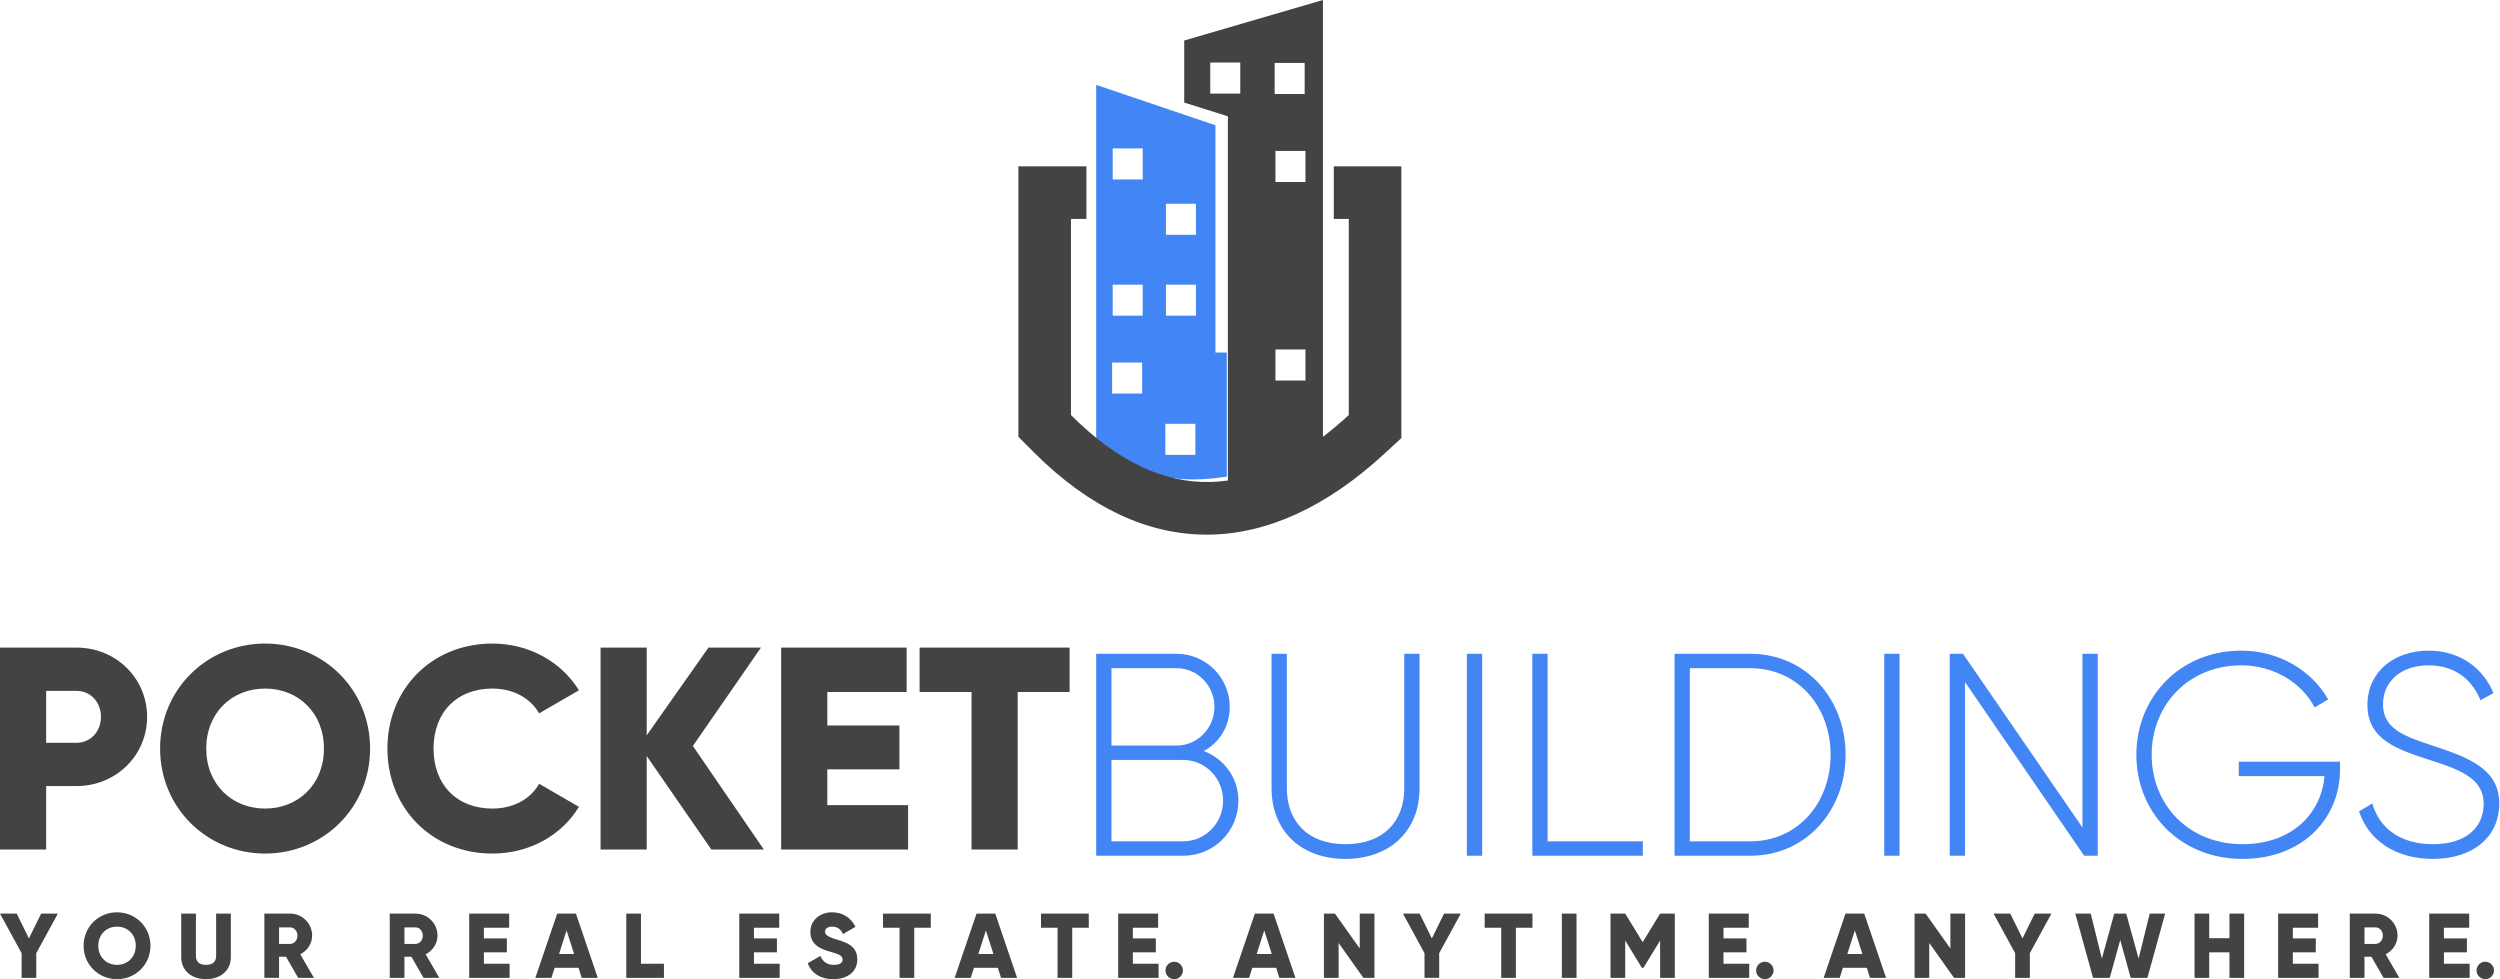 <?xml version="1.0" encoding="UTF-8"?>
<svg width="707px" height="277px" viewBox="0 0 707 277" version="1.1" xmlns="http://www.w3.org/2000/svg" xmlns:xlink="http://www.w3.org/1999/xlink">
    <!-- Generator: Sketch 52 (66869) - http://www.bohemiancoding.com/sketch -->
    <title>Group 2</title>
    <desc>Created with Sketch.</desc>
    <g id="Page-1" stroke="none" stroke-width="1" fill="none" fill-rule="evenodd">
        <g id="Group-2">
            <path d="M329.724,66.404 L338.212,66.404 L338.212,57.62 L329.724,57.62 L329.724,66.404 Z M310,24 L310,124.52 C323.214,135.906 333.994,136.672 346.94,134.802 L346.94,99.698 L343.724,99.698 L343.724,35.424 L310,24 Z M329.724,89.28 L338.212,89.28 L338.212,80.496 L329.724,80.496 L329.724,89.28 Z M329.56,128.64 L338.048,128.64 L338.048,119.856 L329.56,119.856 L329.56,128.64 Z M314.508,111.3 L322.996,111.3 L322.996,102.516 L314.508,102.516 L314.508,111.3 Z M314.67,50.75 L323.158,50.75 L323.158,41.966 L314.67,41.966 L314.67,50.75 Z M314.67,89.28 L323.158,89.28 L323.158,80.496 L314.67,80.496 L314.67,89.28 Z" id="Fill-14" fill="#4285F4"></path>
            <path d="M21.616,183.142 L-2.84217094e-14,183.142 L-2.84217094e-14,240.246 L13.052,240.246 L13.052,222.3 L21.616,222.3 C32.874,222.3 41.604,213.57 41.604,202.72 C41.604,191.872 32.874,183.142 21.616,183.142 Z M21.616,210.064 L13.052,210.064 L13.052,195.38 L21.616,195.38 C25.614,195.38 28.55,198.56 28.55,202.72 C28.55,206.882 25.614,210.064 21.616,210.064 Z M74.968,241.388 C91.366,241.388 104.662,228.5 104.662,211.694 C104.662,194.89 91.366,182 74.968,182 C58.572,182 45.274,194.89 45.274,211.694 C45.274,228.5 58.572,241.388 74.968,241.388 Z M74.968,228.662 C65.668,228.662 58.326,221.892 58.326,211.694 C58.326,201.498 65.668,194.726 74.968,194.726 C84.268,194.726 91.61,201.498 91.61,211.694 C91.61,221.892 84.268,228.662 74.968,228.662 Z M139.252,241.388 C149.692,241.388 158.83,236.25 163.724,228.174 L152.466,221.646 C150.02,226.052 145.044,228.662 139.252,228.662 C129.136,228.662 122.61,221.892 122.61,211.694 C122.61,201.498 129.136,194.726 139.252,194.726 C145.044,194.726 149.938,197.336 152.466,201.742 L163.724,195.216 C158.748,187.14 149.612,182 139.252,182 C122.038,182 109.558,194.89 109.558,211.694 C109.558,228.5 122.038,241.388 139.252,241.388 Z M216.016,240.246 L195.946,210.96 L215.2,183.142 L200.352,183.142 L182.894,207.942 L182.894,183.142 L169.842,183.142 L169.842,240.246 L182.894,240.246 L182.894,213.816 L201.168,240.246 L216.016,240.246 Z M233.962,227.684 L233.962,217.568 L254.356,217.568 L254.356,205.168 L233.962,205.168 L233.962,195.706 L256.396,195.706 L256.396,183.142 L220.91,183.142 L220.91,240.246 L256.804,240.246 L256.804,227.684 L233.962,227.684 Z M302.486,183.142 L260.066,183.142 L260.066,195.706 L274.75,195.706 L274.75,240.246 L287.804,240.246 L287.804,195.706 L302.486,195.706 L302.486,183.142 Z" id="Fill-15" fill="#434343"></path>
            <path d="M340.428,212.388 C344.834,210.022 347.77,205.454 347.77,199.906 C347.77,191.668 341.08,184.896 332.76,184.896 L310,184.896 L310,242 L334.636,242 C343.284,242 350.218,235.066 350.218,226.42 C350.218,219.894 346.138,214.59 340.428,212.388 Z M332.76,188.976 C338.634,188.976 343.446,193.87 343.446,199.906 C343.446,205.944 338.634,210.838 332.76,210.838 L314.324,210.838 L314.324,188.976 L332.76,188.976 Z M334.636,237.922 L314.324,237.922 L314.324,214.918 L334.636,214.918 C340.836,214.918 345.894,220.056 345.894,226.42 C345.894,232.782 340.836,237.922 334.636,237.922 Z M380.482,242.898 C393.046,242.898 401.448,234.984 401.448,222.912 L401.448,184.896 L397.124,184.896 L397.124,222.912 C397.124,232.212 391.332,238.738 380.482,238.738 C369.714,238.738 363.922,232.212 363.922,222.912 L363.922,184.896 L359.598,184.896 L359.598,222.912 C359.598,234.984 367.92,242.898 380.482,242.898 Z M414.826,242 L419.15,242 L419.15,184.896 L414.826,184.896 L414.826,242 Z M437.668,237.922 L437.668,184.896 L433.344,184.896 L433.344,242 L464.588,242 L464.588,237.922 L437.668,237.922 Z M495.018,184.896 L473.562,184.896 L473.562,242 L495.018,242 C510.762,242 521.938,229.194 521.938,213.448 C521.938,197.704 510.762,184.896 495.018,184.896 Z M495.018,237.922 L477.886,237.922 L477.886,188.976 L495.018,188.976 C508.478,188.976 517.696,199.906 517.696,213.448 C517.696,226.99 508.478,237.922 495.018,237.922 Z M532.868,242 L537.192,242 L537.192,184.896 L532.868,184.896 L532.868,242 Z M588.912,184.896 L588.912,234.006 L555.14,184.896 L551.386,184.896 L551.386,242 L555.71,242 L555.71,192.89 L589.402,242 L593.236,242 L593.236,184.896 L588.912,184.896 Z M661.76,215.406 L633.126,215.406 L633.126,219.486 L657.356,219.486 C656.458,230.172 648.056,238.738 634.188,238.738 C618.85,238.738 608.49,227.48 608.49,213.448 C608.49,199.418 618.85,188.16 633.86,188.16 C642.834,188.16 650.83,192.89 654.582,200.07 L658.416,197.786 C653.684,189.546 644.466,184 633.86,184 C616.486,184 604.166,197.134 604.166,213.448 C604.166,229.764 616.486,242.898 634.188,242.898 C651.236,242.898 661.76,231.396 661.76,217.608 L661.76,215.406 Z M688.028,242.898 C699.368,242.898 706.79,236.698 706.79,227.234 C706.79,217.364 697.98,214.182 687.864,210.838 C679.708,208.146 673.914,206.024 673.914,199.172 C673.914,192.81 678.892,188.16 686.804,188.16 C694.962,188.16 699.368,192.89 701.488,198.03 L705.158,195.99 C702.386,189.384 696.186,184 686.804,184 C677.096,184 669.51,189.954 669.51,199.336 C669.51,209.288 678.076,211.98 687.62,215.08 C696.348,217.854 702.386,220.464 702.386,227.316 C702.386,233.844 697.572,238.738 688.028,238.738 C678.646,238.738 672.854,234.088 670.896,227.234 L667.144,229.438 C669.754,237.514 677.342,242.898 688.028,242.898 Z" id="Fill-16" fill="#4285F4"></path>
            <path d="M302.87,117.374 L302.87,61.908 L307.244,61.908 L307.244,47.038 L288,47.038 L288,123.526 L292.348,127.88 C324.122,159.704 359.174,158.1 391.51,128.31 L396.302,123.892 L396.302,47.038 L377.2,47.038 L377.2,61.908 L381.434,61.908 L381.434,117.374 C379.002,119.614 376.564,121.672 374.126,123.536 L374.126,-2.13162821e-14 L334.898,11.454 L334.898,29.008 L347.248,32.896 L347.248,135.886 C334.302,137.756 321.234,133.56 308.02,122.172 C306.306,120.694 304.588,119.096 302.87,117.374 Z M342.264,26.466 L350.75,26.466 L350.75,17.682 L342.264,17.682 L342.264,26.466 Z M360.7,51.464 L369.188,51.464 L369.188,42.68 L360.7,42.68 L360.7,51.464 Z M360.472,26.576 L368.96,26.576 L368.96,17.794 L360.472,17.794 L360.472,26.576 Z M360.7,107.614 L369.188,107.614 L369.188,98.83 L360.7,98.83 L360.7,107.614 Z" id="Fill-17" fill="#434343"></path>
            <path d="M16.366,258.364 L11.638,258.364 L8.182,265.378 L4.728,258.364 L8.52651283e-14,258.364 L6.104,269.56 L6.104,276.548 L10.26,276.548 L10.26,269.56 L16.366,258.364 Z M33.094,276.91 C38.316,276.91 42.55,272.806 42.55,267.456 C42.55,262.104 38.316,258 33.094,258 C27.872,258 23.638,262.104 23.638,267.456 C23.638,272.806 27.872,276.91 33.094,276.91 Z M33.094,272.858 C30.134,272.858 27.796,270.702 27.796,267.456 C27.796,264.208 30.134,262.052 33.094,262.052 C36.056,262.052 38.394,264.208 38.394,267.456 C38.394,270.702 36.056,272.858 33.094,272.858 Z M58.266,276.91 C62.266,276.91 65.28,274.574 65.28,270.676 L65.28,258.364 L61.124,258.364 L61.124,270.312 C61.124,271.69 60.474,272.858 58.266,272.858 C56.058,272.858 55.41,271.69 55.41,270.312 L55.41,258.364 L51.252,258.364 L51.252,270.676 C51.252,274.574 54.266,276.91 58.266,276.91 Z M84.322,276.548 L88.79,276.548 L84.918,269.872 C86.918,268.858 88.27,266.832 88.27,264.598 C88.27,261.142 85.49,258.364 82.036,258.364 L74.762,258.364 L74.762,276.548 L78.918,276.548 L78.918,270.572 L80.892,270.572 L84.322,276.548 Z M78.918,262.26 L82.036,262.26 C83.178,262.26 84.114,263.272 84.114,264.598 C84.114,265.922 83.178,266.936 82.036,266.936 L78.918,266.936 L78.918,262.26 Z M119.78,276.548 L124.248,276.548 L120.378,269.872 C122.378,268.858 123.728,266.832 123.728,264.598 C123.728,261.142 120.948,258.364 117.494,258.364 L110.22,258.364 L110.22,276.548 L114.378,276.548 L114.378,270.572 L116.352,270.572 L119.78,276.548 Z M114.378,262.26 L117.494,262.26 C118.636,262.26 119.572,263.272 119.572,264.598 C119.572,265.922 118.636,266.936 117.494,266.936 L114.378,266.936 L114.378,262.26 Z M136.848,272.548 L136.848,269.326 L143.342,269.326 L143.342,265.378 L136.848,265.378 L136.848,262.364 L143.99,262.364 L143.99,258.364 L132.69,258.364 L132.69,276.548 L144.12,276.548 L144.12,272.548 L136.848,272.548 Z M164.512,276.548 L169.058,276.548 L162.876,258.364 L157.576,258.364 L151.394,276.548 L155.94,276.548 L156.85,273.69 L163.604,273.69 L164.512,276.548 Z M158.096,269.794 L160.226,263.118 L162.356,269.794 L158.096,269.794 Z M181.268,272.548 L181.268,258.364 L177.112,258.364 L177.112,276.548 L187.762,276.548 L187.762,272.548 L181.268,272.548 Z M213.22,272.548 L213.22,269.326 L219.714,269.326 L219.714,265.378 L213.22,265.378 L213.22,262.364 L220.362,262.364 L220.362,258.364 L209.062,258.364 L209.062,276.548 L220.494,276.548 L220.494,272.548 L213.22,272.548 Z M235.69,276.91 C239.638,276.91 242.444,274.834 242.444,271.326 C242.444,267.482 239.352,266.52 236.598,265.69 C233.768,264.832 233.326,264.26 233.326,263.428 C233.326,262.702 233.974,262.052 235.274,262.052 C236.936,262.052 237.794,262.858 238.418,264.156 L241.924,262.104 C240.6,259.428 238.262,258 235.274,258 C232.13,258 229.168,260.026 229.168,263.534 C229.168,267.014 231.818,268.312 234.52,269.066 C237.248,269.82 238.288,270.26 238.288,271.378 C238.288,272.08 237.794,272.858 235.82,272.858 C233.768,272.858 232.65,271.846 232,270.34 L228.416,272.416 C229.43,275.092 231.87,276.91 235.69,276.91 Z M263.224,258.364 L249.716,258.364 L249.716,262.364 L254.392,262.364 L254.392,276.548 L258.548,276.548 L258.548,262.364 L263.224,262.364 L263.224,258.364 Z M283.098,276.548 L287.644,276.548 L281.46,258.364 L276.162,258.364 L269.978,276.548 L274.524,276.548 L275.434,273.69 L282.188,273.69 L283.098,276.548 Z M276.68,269.794 L278.81,263.118 L280.94,269.794 L276.68,269.794 Z M307.906,258.364 L294.396,258.364 L294.396,262.364 L299.072,262.364 L299.072,276.548 L303.23,276.548 L303.23,262.364 L307.906,262.364 L307.906,258.364 Z M320.374,272.548 L320.374,269.326 L326.868,269.326 L326.868,265.378 L320.374,265.378 L320.374,262.364 L327.518,262.364 L327.518,258.364 L316.218,258.364 L316.218,276.548 L327.648,276.548 L327.648,272.548 L320.374,272.548 Z M332.064,276.91 C333.414,276.91 334.532,275.794 334.532,274.444 C334.532,273.092 333.414,271.976 332.064,271.976 C330.712,271.976 329.596,273.092 329.596,274.444 C329.596,275.794 330.712,276.91 332.064,276.91 Z M361.808,276.548 L366.354,276.548 L360.17,258.364 L354.872,258.364 L348.688,276.548 L353.236,276.548 L354.144,273.69 L360.898,273.69 L361.808,276.548 Z M355.392,269.794 L357.522,263.118 L359.652,269.794 L355.392,269.794 Z M384.536,258.364 L384.536,268.234 L377.524,258.364 L374.406,258.364 L374.406,276.548 L378.562,276.548 L378.562,266.676 L385.576,276.548 L388.694,276.548 L388.694,258.364 L384.536,258.364 Z M413.112,258.364 L408.384,258.364 L404.93,265.378 L401.474,258.364 L396.746,258.364 L402.85,269.56 L402.85,276.548 L407.008,276.548 L407.008,269.56 L413.112,258.364 Z M433.374,258.364 L419.866,258.364 L419.866,262.364 L424.542,262.364 L424.542,276.548 L428.698,276.548 L428.698,262.364 L433.374,262.364 L433.374,258.364 Z M441.686,276.548 L445.842,276.548 L445.842,258.364 L441.686,258.364 L441.686,276.548 Z M473.638,258.364 L469.482,258.364 L464.546,266.442 L459.61,258.364 L455.454,258.364 L455.454,276.548 L459.61,276.548 L459.61,265.974 L464.312,273.69 L464.78,273.69 L469.482,265.974 L469.482,276.548 L473.638,276.548 L473.638,258.364 Z M487.406,272.548 L487.406,269.326 L493.9,269.326 L493.9,265.378 L487.406,265.378 L487.406,262.364 L494.55,262.364 L494.55,258.364 L483.25,258.364 L483.25,276.548 L494.68,276.548 L494.68,272.548 L487.406,272.548 Z M499.096,276.91 C500.446,276.91 501.564,275.794 501.564,274.444 C501.564,273.092 500.446,271.976 499.096,271.976 C497.744,271.976 496.628,273.092 496.628,274.444 C496.628,275.794 497.744,276.91 499.096,276.91 Z M528.84,276.548 L533.386,276.548 L527.202,258.364 L521.904,258.364 L515.72,276.548 L520.268,276.548 L521.176,273.69 L527.93,273.69 L528.84,276.548 Z M522.424,269.794 L524.554,263.118 L526.684,269.794 L522.424,269.794 Z M551.568,258.364 L551.568,268.234 L544.556,258.364 L541.438,258.364 L541.438,276.548 L545.594,276.548 L545.594,266.676 L552.608,276.548 L555.726,276.548 L555.726,258.364 L551.568,258.364 Z M580.144,258.364 L575.416,258.364 L571.962,265.378 L568.506,258.364 L563.778,258.364 L569.884,269.56 L569.884,276.548 L574.04,276.548 L574.04,269.56 L580.144,258.364 Z M591.912,276.548 L596.64,276.548 L599.6,265.818 L602.562,276.548 L607.29,276.548 L612.304,258.364 L607.94,258.364 L604.796,271.092 L601.29,258.364 L597.912,258.364 L594.406,271.092 L591.262,258.364 L586.898,258.364 L591.912,276.548 Z M630.488,258.364 L630.488,265.326 L624.772,265.326 L624.772,258.364 L620.616,258.364 L620.616,276.548 L624.772,276.548 L624.772,269.326 L630.488,269.326 L630.488,276.548 L634.644,276.548 L634.644,258.364 L630.488,258.364 Z M648.412,272.548 L648.412,269.326 L654.906,269.326 L654.906,265.378 L648.412,265.378 L648.412,262.364 L655.556,262.364 L655.556,258.364 L644.256,258.364 L644.256,276.548 L655.686,276.548 L655.686,272.548 L648.412,272.548 Z M674.076,276.548 L678.546,276.548 L674.674,269.872 C676.674,268.858 678.026,266.832 678.026,264.598 C678.026,261.142 675.246,258.364 671.79,258.364 L664.518,258.364 L664.518,276.548 L668.674,276.548 L668.674,270.572 L670.648,270.572 L674.076,276.548 Z M668.674,262.26 L671.79,262.26 C672.934,262.26 673.87,263.272 673.87,264.598 C673.87,265.922 672.934,266.936 671.79,266.936 L668.674,266.936 L668.674,262.26 Z M691.144,272.548 L691.144,269.326 L697.638,269.326 L697.638,265.378 L691.144,265.378 L691.144,262.364 L698.288,262.364 L698.288,258.364 L686.988,258.364 L686.988,276.548 L698.418,276.548 L698.418,272.548 L691.144,272.548 Z M702.834,276.91 C704.184,276.91 705.302,275.794 705.302,274.444 C705.302,273.092 704.184,271.976 702.834,271.976 C701.482,271.976 700.366,273.092 700.366,274.444 C700.366,275.794 701.482,276.91 702.834,276.91 Z" id="Fill-18" fill="#434343"></path>
        </g>
    </g>
</svg>